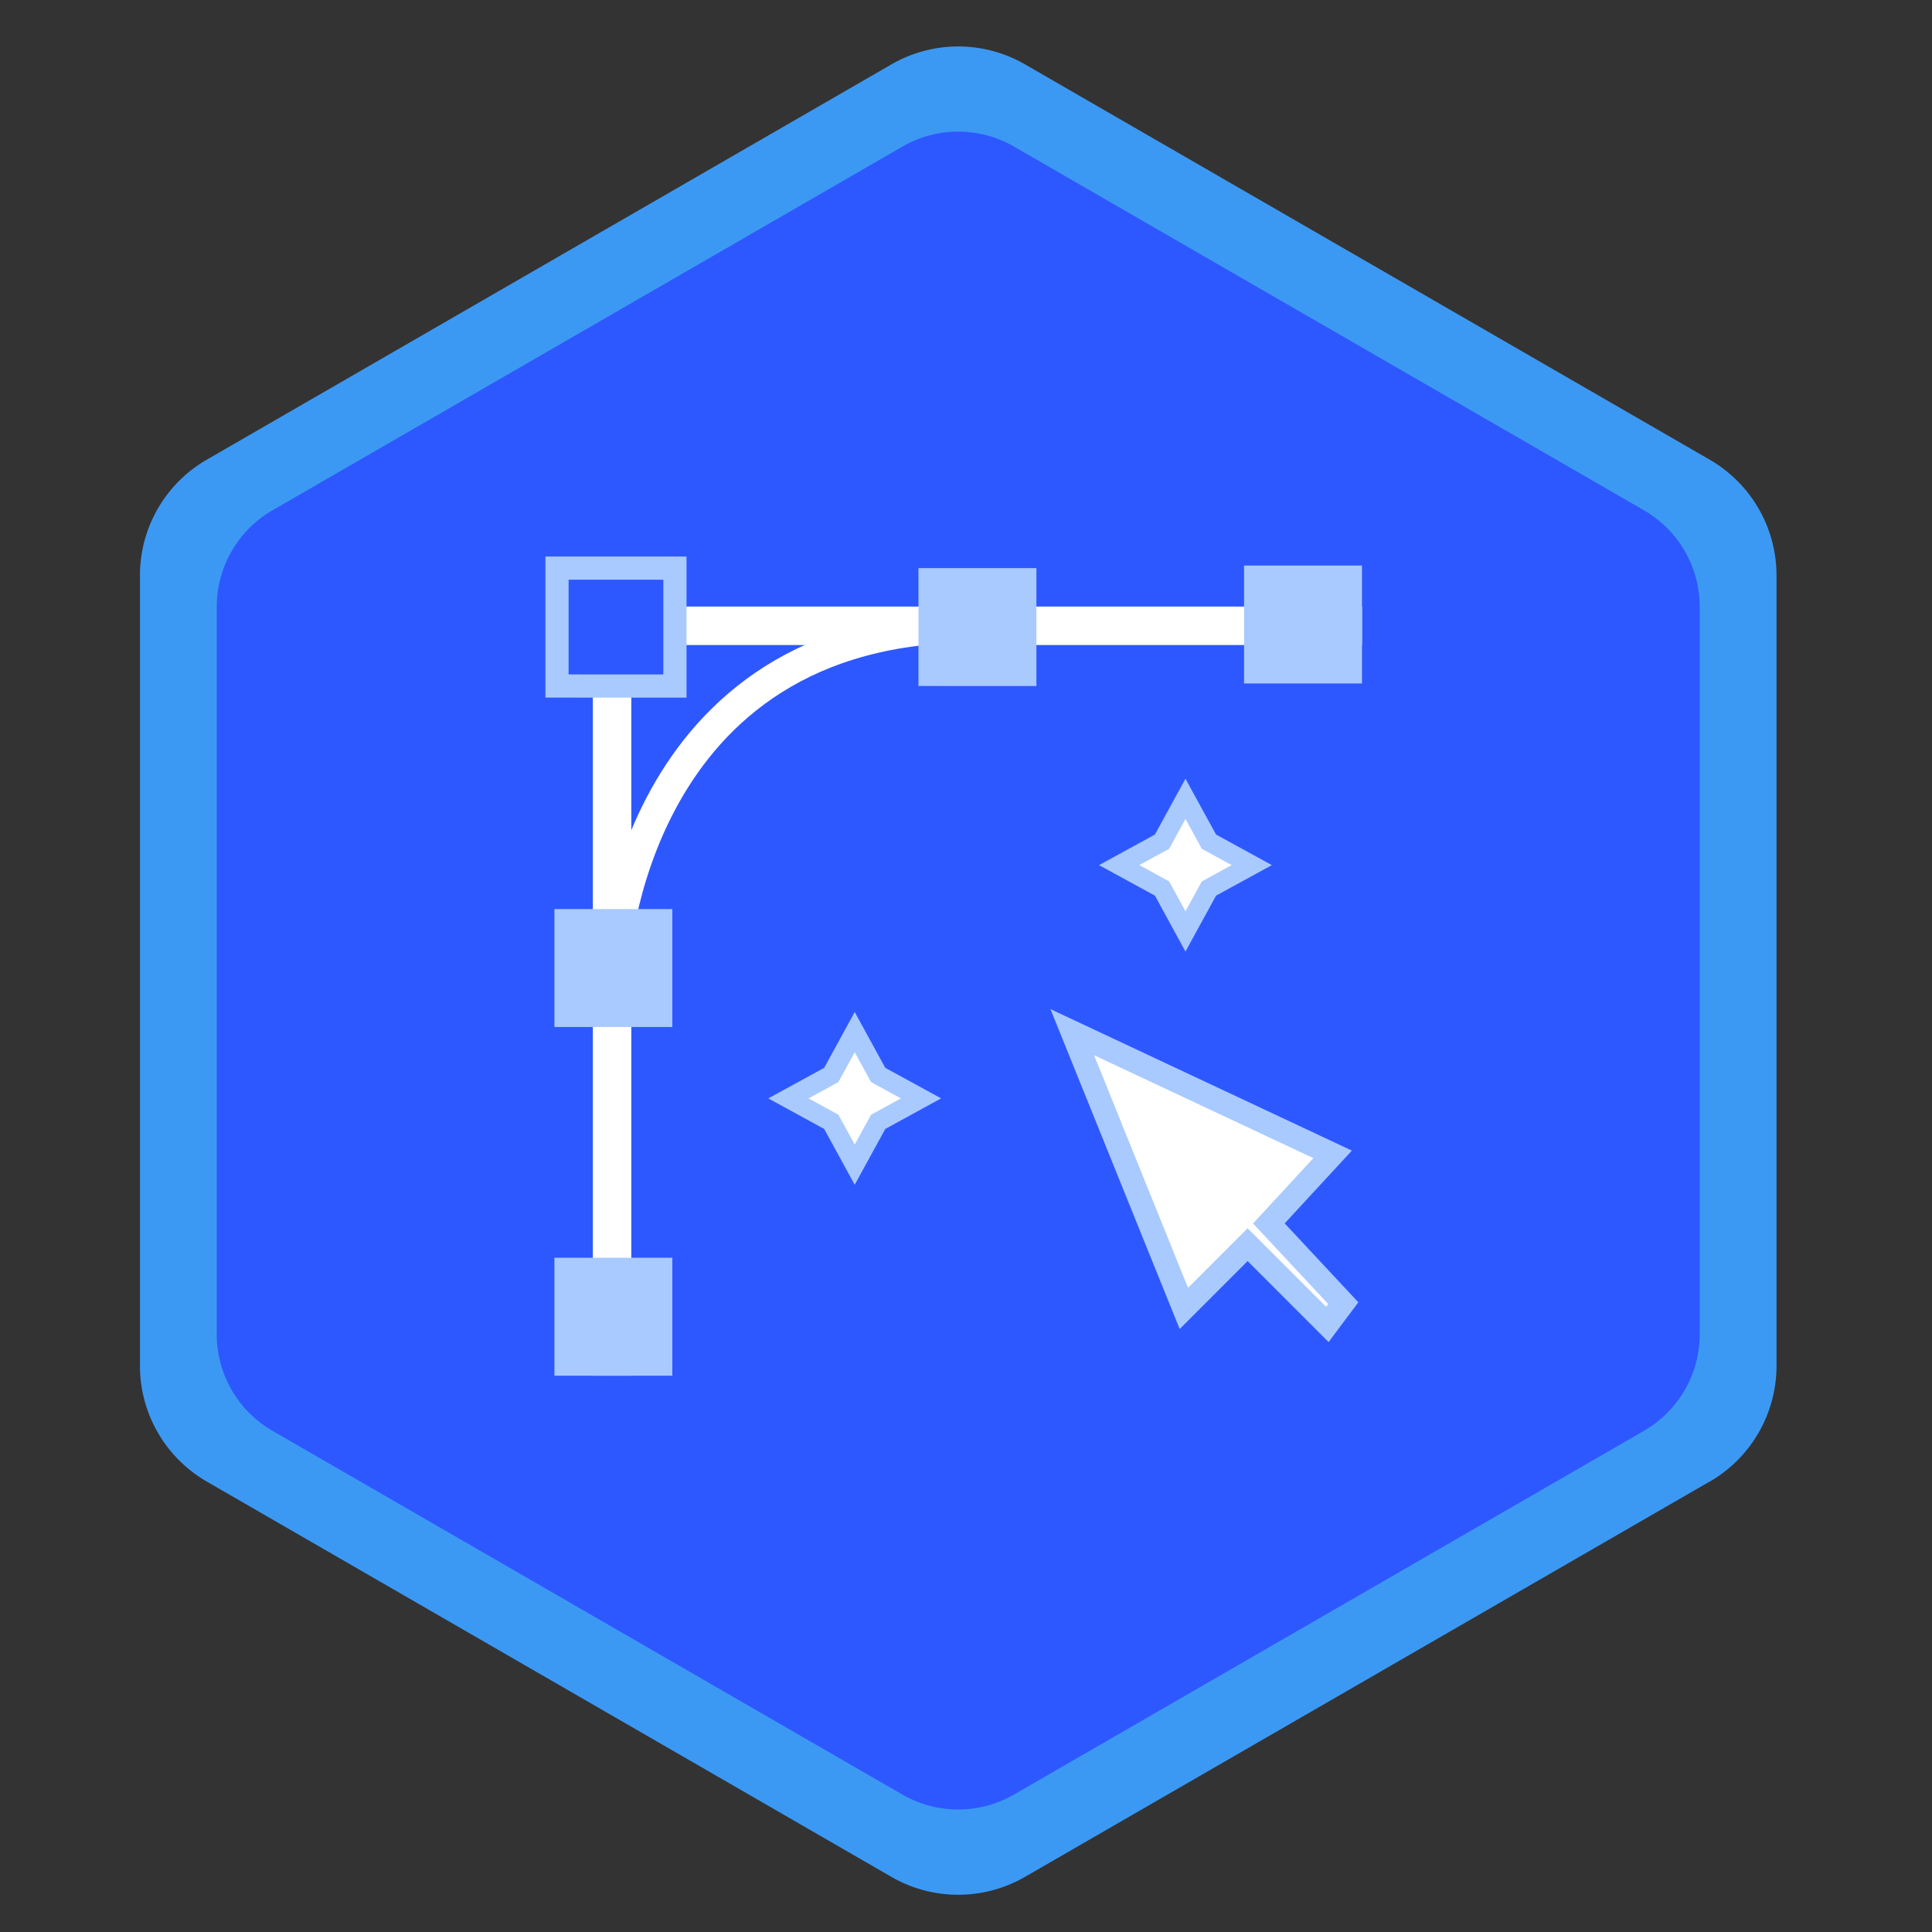 <svg xmlns="http://www.w3.org/2000/svg" viewBox="0 0 500 500" xmlns:v="https://vecta.io/nano"><rect x="0" y="0" width="500" height="500" fill="#333333" stroke="none"/><path d="M442.45 383.43l-177.18 102.3c-10.7 6.18-23.88 6.18-34.58 0L53.52 383.43c-10.7-6.18-17.3-17.6-17.3-29.94V148.9c0-12.35 6.6-23.77 17.3-29.94L230.7 16.66c10.7-6.18 23.88-6.18 34.58 0l177.18 102.3c10.7 6.18 17.3 17.6 17.3 29.94v204.6a34.62 34.62 0 0 1-17.29 29.95z" fill="#3c99f3"/><path d="M425.45 370.3L262.4 464.44c-8.93 5.15-19.93 5.15-28.86 0L70.52 370.3a28.86 28.86 0 0 1-14.43-24.99V157.06c0-10.3 5.5-19.84 14.43-25l163.04-94.13a28.84 28.84 0 0 1 28.86 0l163.04 94.13a28.86 28.86 0 0 1 14.43 24.99v188.26a28.9 28.9 0 0 1-14.44 24.99z" fill="#2e58ff"/><path d="M153.43 177.54h9.95v178.48h-9.95zM174 156.98h178.48v9.95H174z" fill="#fff"/><g stroke-miterlimit="10"><path d="M158.74 250.53s3.98-88.9 94.22-88.24" fill="none" stroke="#fff" stroke-width="8"/><path d="M277.5 267.12l67.38 31.63-16.5 17.87 19.25 20.63-4.12 5.5-20.63-20.63-16.5 16.5z" fill="#fff" stroke="#a9caff" stroke-width="6"/></g><path d="M321.96 146.36h30.52v30.52h-30.52zm-84.26.66h30.52v30.52H237.7zm-94.22 88.25H174v30.52h-30.52zm0 90.23H174v30.52h-30.52z" fill="#a9caff"/><g stroke-miterlimit="10" stroke="#a9caff"><path d="M144.15 147.02h30.52v30.52H144.15z" fill="none" stroke-width="6"/><path d="M221.2 267.12l6.07 11.08 11.08 6.06-11.08 6.07-6.07 11.08-6.06-11.08-11.1-6.07 11.1-6.06zm85.6-60.38l6.07 11.08 11.08 6.07-11.08 6.06-6.07 11.1-6.06-11.1-11.1-6.06 11.1-6.07z" fill="#fff" stroke-width="5"/></g></svg>